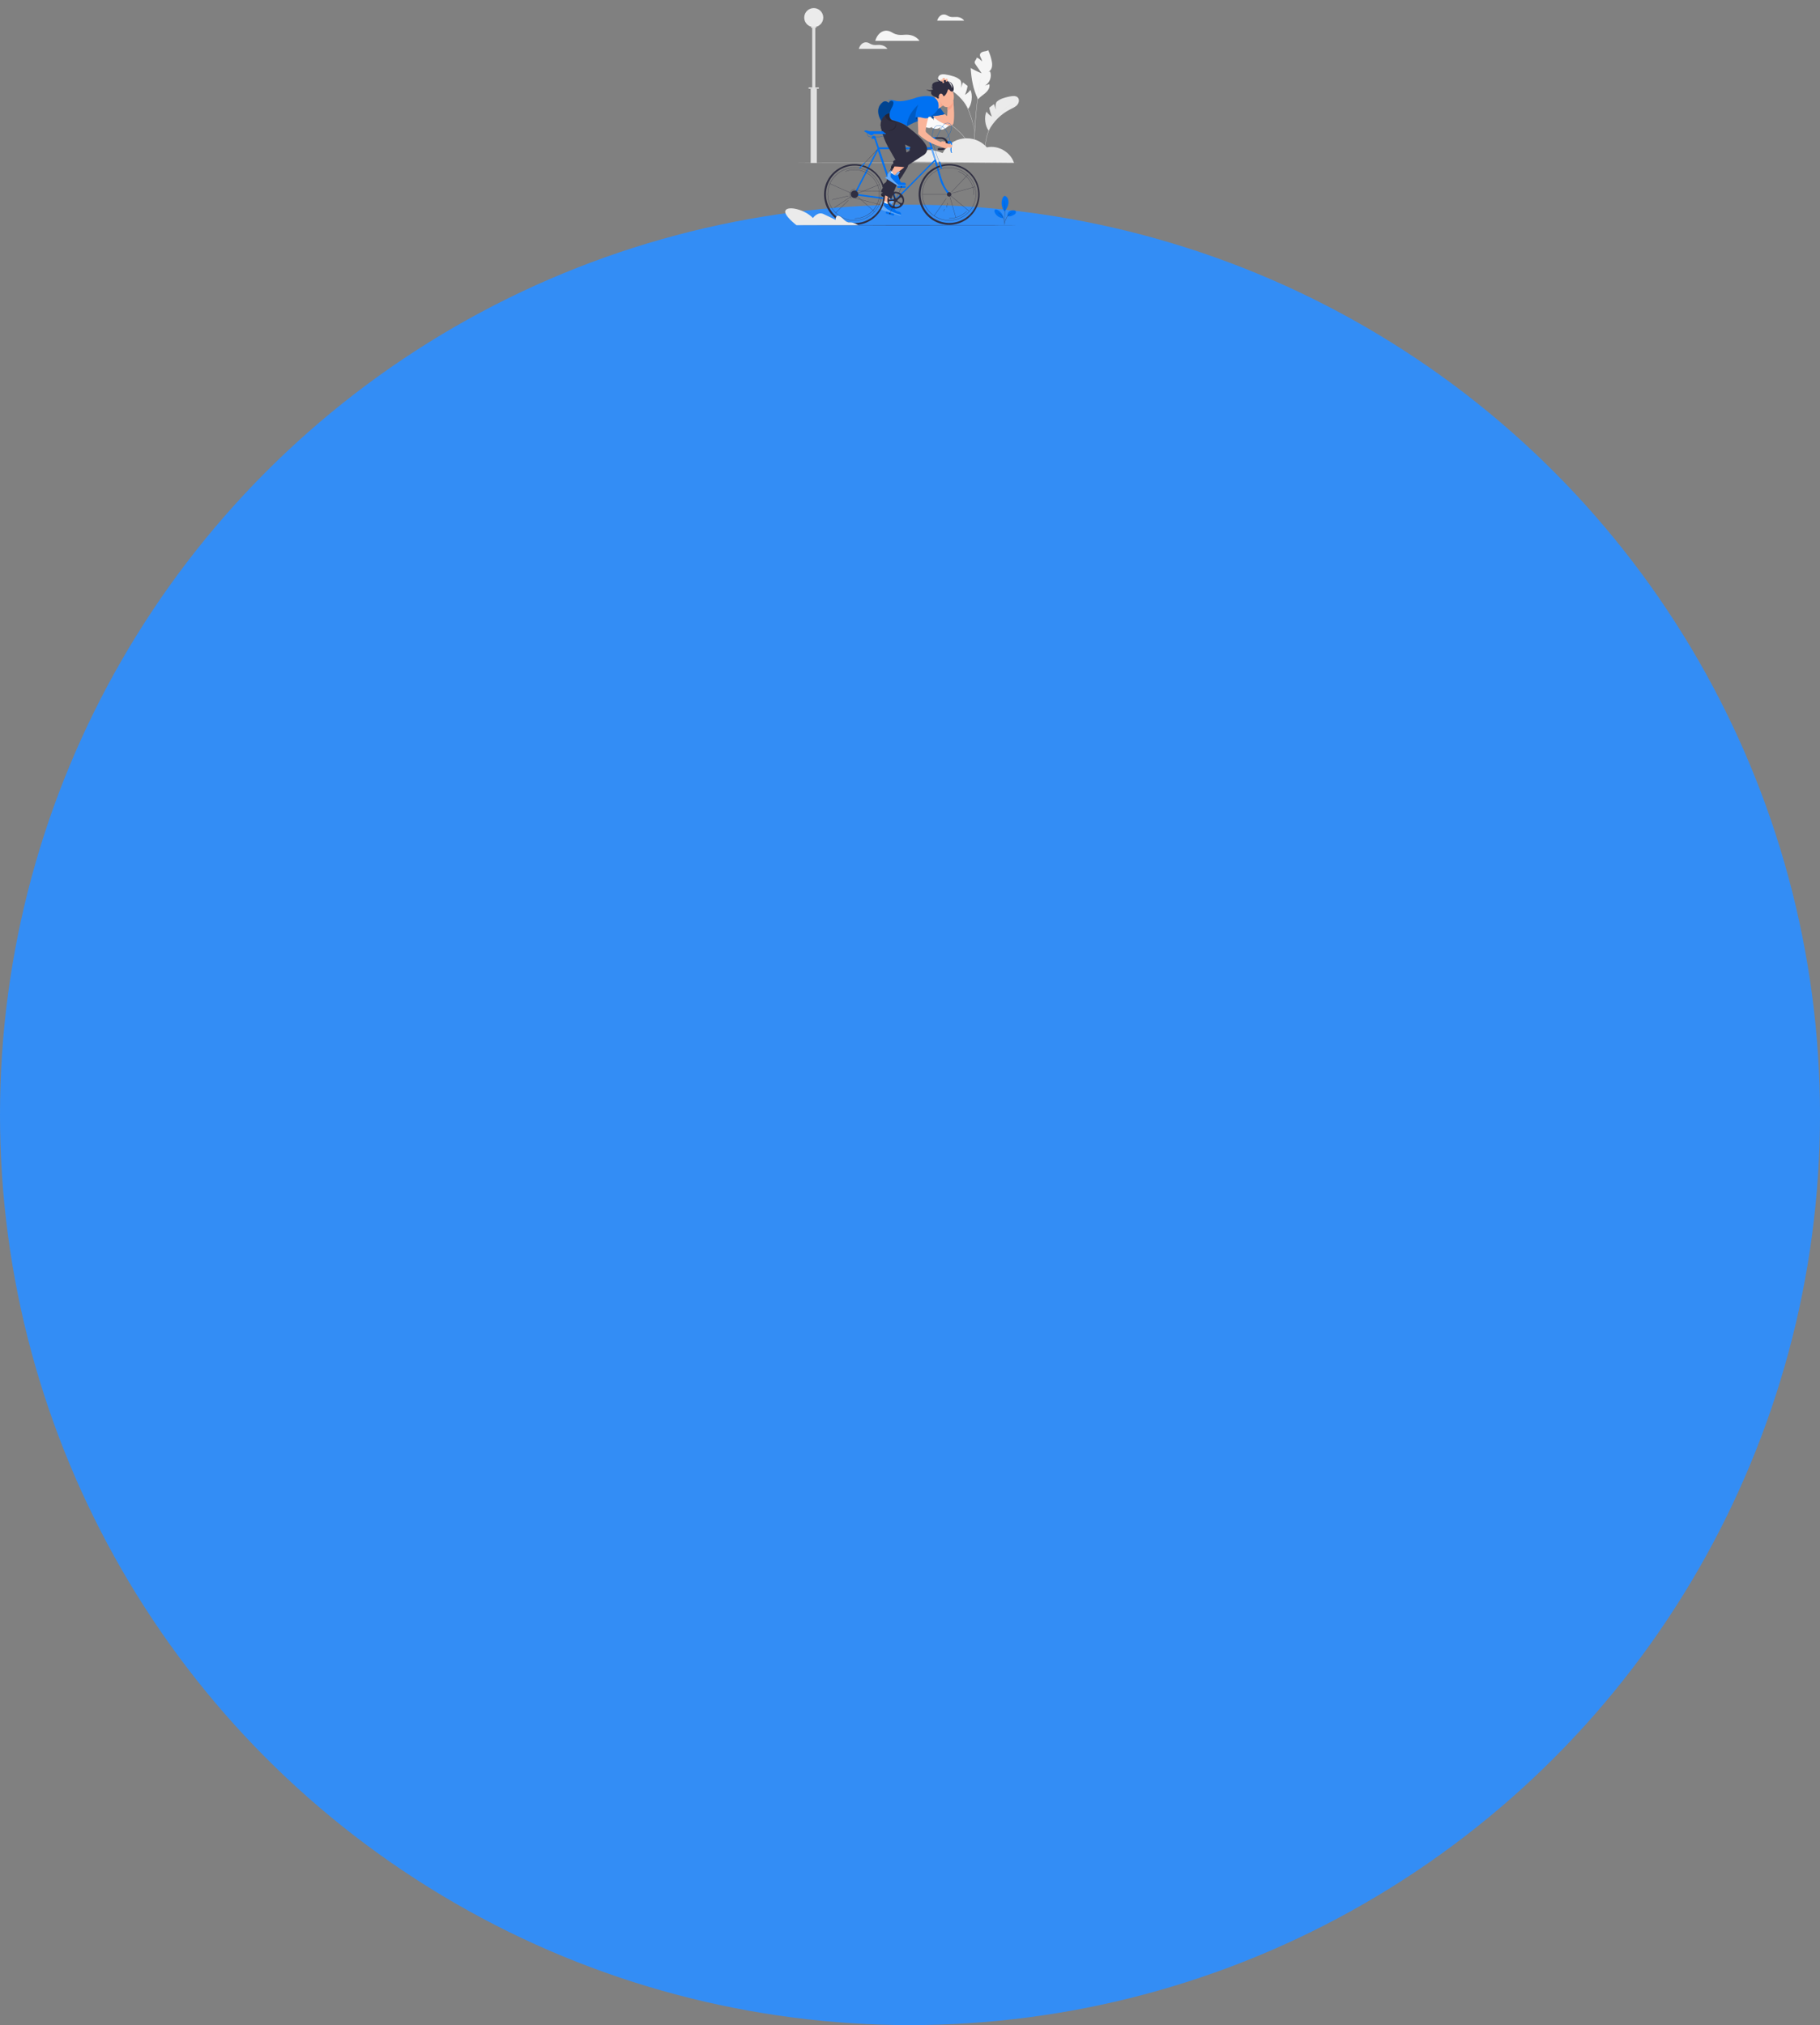 <svg width="1903" height="2117" viewBox="0 0 1903 2117" fill="none" xmlns="http://www.w3.org/2000/svg">
<rect x="0" y="0" width="1903" height="2117" fill="#808080" stroke="none"/>
<g id="bg-about-mobile">
<circle id="Ellipse 1" cx="951.5" cy="1165.5" r="951.5" fill="#338DF5"/>
<g id="Ride a bicycle 1">
<g id="freepik--background-complete--inject-432">
<path id="Vector" d="M1069 170.213C1069 170.295 1015.36 170.356 949.207 170.356C883.055 170.356 829.398 170.295 829.398 170.213C829.398 170.131 883.029 170.077 949.207 170.077C1015.39 170.077 1069 170.138 1069 170.213Z" fill="#E0E0E0"/>
<path id="Vector_2" d="M1033.75 136.63C1029.97 131.717 1028.79 122.298 1031.46 116.703C1032.94 118.837 1034.87 120.621 1037.12 121.927C1035.87 118.922 1034.96 115.79 1034.39 112.587L1039.26 108.839C1039.92 110.225 1040.4 113.087 1041.68 114.516C1040.37 112.39 1040.83 107.613 1042.39 106.202C1044.27 104.588 1046.47 103.387 1048.84 102.675C1051.8 101.668 1054.85 100.95 1057.96 100.531C1060.01 100.271 1062.32 100.263 1063.88 101.603C1066.11 103.526 1065.61 107.292 1063.72 109.543C1061.82 111.794 1058.98 112.955 1056.36 114.277C1046.66 119.179 1038.75 126.998 1033.75 136.63" fill="#EBEBEB"/>
<path id="Vector_3" d="M1012.4 113.845C1016.18 108.935 1017.35 99.513 1014.68 93.918C1013.2 96.053 1011.27 97.837 1009.02 99.141C1010.27 96.146 1011.18 93.024 1011.75 89.83L1006.88 86.082C1006.23 87.472 1005.74 90.33 1004.46 91.756C1005.77 89.634 1005.32 84.856 1003.75 83.445C1001.87 81.831 999.676 80.629 997.303 79.918C994.338 78.916 991.284 78.198 988.183 77.775C986.124 77.521 983.822 77.51 982.253 78.847C980.03 80.769 980.524 84.538 982.418 86.811C984.312 89.083 987.152 90.223 989.78 91.545C999.478 96.45 1007.39 104.27 1012.39 113.902" fill="#F5F5F5"/>
<path id="Vector_4" d="M1022.7 103.833C1024.8 101.085 1027.94 99.349 1030.54 97.044C1033.13 94.739 1035.33 91.366 1034.48 88.019L1029.8 89.448C1034.87 86.825 1037.36 80.108 1035.28 74.795L1033.68 75.081C1035.64 74.008 1036.83 71.897 1037.22 69.682C1037.61 67.466 1037.28 65.24 1036.81 63.068C1036.02 59.428 1034.84 55.884 1033.29 52.499C1031.91 53.435 1030.16 53.571 1028.54 53.907C1026.92 54.242 1025.16 55.129 1024.72 56.729C1024.03 59.263 1027.02 61.599 1026.66 64.201C1025.28 62.378 1023.42 60.981 1021.29 60.17C1021.2 62.117 1018.86 63.557 1019.12 65.48C1019.26 66.133 1019.56 66.745 1019.98 67.266L1026.42 76.599C1022.46 75.08 1018.63 73.24 1014.96 71.1C1015.64 82.512 1017.51 93.61 1022.69 103.822" fill="#F5F5F5"/>
<path id="Vector_5" d="M1058.84 108.263C1058.79 108.303 1058.73 108.338 1058.68 108.367L1058.2 108.653C1057.78 108.91 1057.13 109.242 1056.35 109.743C1054.11 111.12 1051.98 112.656 1049.96 114.338C1049.3 114.866 1048.67 115.445 1047.98 116.042C1047.28 116.639 1046.62 117.3 1045.94 118C1044.47 119.467 1043.08 121.018 1041.79 122.645C1041.1 123.502 1040.47 124.431 1039.81 125.375C1039.48 125.846 1039.13 126.314 1038.82 126.804L1037.89 128.323C1037.24 129.319 1036.72 130.445 1036.13 131.51C1035.83 132.039 1035.6 132.628 1035.34 133.196C1035.08 133.764 1034.81 134.329 1034.57 134.915C1032.77 139.329 1031.49 143.934 1030.74 148.639C1030.13 152.483 1029.82 156.369 1029.83 160.262C1029.79 161.927 1029.89 163.449 1029.93 164.75C1029.97 166.05 1030.11 167.19 1030.18 168.126L1030.41 170.249C1030.43 170.485 1030.45 170.663 1030.46 170.806C1030.47 170.87 1030.47 170.935 1030.46 170.999C1030.46 170.936 1030.44 170.873 1030.42 170.813C1030.38 170.688 1030.38 170.488 1030.34 170.281C1030.28 169.777 1030.18 169.059 1030.06 168.158C1029.93 167.258 1029.87 166.097 1029.76 164.775C1029.65 163.453 1029.59 161.952 1029.61 160.283C1029.58 156.375 1029.86 152.469 1030.46 148.607C1031.2 143.873 1032.49 139.241 1034.29 134.804C1034.53 134.207 1034.83 133.639 1035.06 133.068C1035.3 132.488 1035.57 131.923 1035.87 131.374C1036.46 130.302 1036.98 129.176 1037.66 128.19L1038.59 126.672C1038.91 126.172 1039.26 125.703 1039.59 125.243C1040.26 124.296 1040.89 123.363 1041.58 122.502C1042.89 120.873 1044.29 119.322 1045.78 117.857C1046.47 117.142 1047.18 116.524 1047.84 115.906C1048.5 115.288 1049.18 114.716 1049.83 114.205C1051.88 112.535 1054.04 111.02 1056.31 109.671C1057.1 109.189 1057.76 108.871 1058.19 108.599L1058.68 108.338L1058.84 108.263Z" fill="#E0E0E0"/>
<path id="Vector_6" d="M1018.89 169.545C1018.89 169.47 1018.89 169.391 1018.89 169.316C1018.89 169.152 1018.89 168.923 1018.86 168.637C1018.86 168.026 1018.81 167.158 1018.78 166.036C1018.74 164.914 1018.7 163.535 1018.69 161.916C1018.67 160.298 1018.63 158.475 1018.64 156.453C1018.64 152.408 1018.7 147.592 1018.87 142.243C1019.03 136.894 1019.33 131.024 1019.81 124.867C1020.29 118.711 1020.89 112.855 1021.49 107.538C1022.1 102.221 1022.78 97.451 1023.41 93.457C1023.7 91.456 1024.01 89.648 1024.27 88.069C1024.53 86.489 1024.78 85.117 1024.99 84.006C1025.2 82.895 1025.35 82.048 1025.47 81.441C1025.52 81.162 1025.57 80.944 1025.6 80.779C1025.62 80.703 1025.63 80.628 1025.65 80.554C1025.65 80.631 1025.64 80.707 1025.63 80.783C1025.63 80.947 1025.57 81.172 1025.53 81.451C1025.43 82.059 1025.29 82.923 1025.11 84.02C1024.92 85.117 1024.69 86.521 1024.45 88.094C1024.21 89.666 1023.92 91.484 1023.63 93.489C1023.03 97.484 1022.4 102.264 1021.78 107.57C1021.15 112.876 1020.6 118.718 1020.12 124.889C1019.65 131.059 1019.36 136.912 1019.16 142.254C1018.96 147.596 1018.87 152.416 1018.86 156.453V161.913C1018.86 163.513 1018.86 164.907 1018.89 166.036C1018.93 167.165 1018.89 168.026 1018.89 168.637V169.316C1018.9 169.392 1018.9 169.469 1018.89 169.545Z" fill="#E0E0E0"/>
<path id="Vector_7" d="M1002.05 96.158C1002.16 96.271 1002.26 96.39 1002.35 96.515L1003.15 97.609C1003.5 98.08 1003.91 98.68 1004.36 99.367C1004.82 100.053 1005.36 100.846 1005.91 101.743C1006.45 102.639 1007.07 103.618 1007.67 104.697C1008.27 105.777 1008.91 106.931 1009.57 108.156C1010.83 110.632 1012.13 113.401 1013.33 116.374C1014.53 119.347 1015.48 122.255 1016.27 124.921C1016.63 126.261 1017.01 127.529 1017.29 128.733C1017.56 129.938 1017.82 131.059 1018.04 132.085C1018.26 133.11 1018.4 134.054 1018.58 134.872C1018.75 135.69 1018.83 136.405 1018.91 136.994C1018.98 137.584 1019.03 138.002 1019.08 138.338C1019.11 138.492 1019.12 138.649 1019.12 138.806C1019.07 138.654 1019.04 138.499 1019.02 138.341C1018.96 138.013 1018.88 137.573 1018.79 137.016C1018.69 136.458 1018.58 135.729 1018.41 134.893C1018.25 134.057 1018.09 133.139 1017.84 132.121C1017.6 131.102 1017.37 129.998 1017.05 128.78C1016.74 127.561 1016.39 126.322 1015.98 124.992C1015.18 122.338 1014.19 119.447 1013.03 116.496C1011.86 113.544 1010.55 110.779 1009.3 108.296C1008.65 107.07 1008.06 105.894 1007.43 104.83C1006.81 103.765 1006.25 102.764 1005.71 101.868C1005.17 100.971 1004.63 100.174 1004.21 99.474C1003.78 98.773 1003.36 98.166 1003.03 97.687L1002.28 96.562C1002.19 96.435 1002.12 96.3 1002.05 96.158Z" fill="#E0E0E0"/>
<path id="Vector_8" d="M994.016 130.416C992 131.256 990.435 132.875 988.645 134.086C986.855 135.297 984.416 136.076 982.501 135.029L984.13 132.424C982.867 133.713 981.19 134.515 979.393 134.691C977.595 134.867 975.794 134.405 974.304 133.385L974.734 132.46C974.225 132.943 973.615 133.307 972.949 133.528C972.282 133.749 971.575 133.821 970.878 133.739C969.475 133.564 968.119 133.12 966.885 132.431C964.803 131.366 962.841 130.079 961.034 128.594C961.826 127.908 962.173 126.865 962.631 125.939C963.09 125.014 965.428 123.717 965.428 123.717L969.213 126.454C968.323 125.331 967.771 123.979 967.619 122.556C968.822 122.82 970.072 121.627 971.2 122.091C971.594 122.255 972.99 122.141 973.327 122.402C974.546 123.332 975.622 124.435 976.521 125.675C976.231 123.02 976.012 123.052 975.296 120.483C982.15 122.731 988.595 125.65 994.005 130.434" fill="#FAFAFA"/>
<path id="Vector_9" d="M978.318 128.794C978.955 128.411 979.64 128.116 980.356 127.915C982.317 127.336 984.383 127.201 986.403 127.522C989.385 128.004 992.227 129.123 994.735 130.802C997.793 132.828 1000.64 135.148 1003.25 137.73C1005.89 140.284 1008.28 143.087 1010.38 146.102C1012.1 148.561 1013.56 151.184 1014.76 153.931C1015.55 155.785 1016.21 157.696 1016.73 159.647C1016.89 160.337 1017 160.884 1017.09 161.237C1017.11 161.409 1017.14 161.548 1017.17 161.659C1017.18 161.706 1017.18 161.755 1017.17 161.802C1017.15 161.758 1017.13 161.711 1017.12 161.663C1017.09 161.552 1017.05 161.42 1017.01 161.248C1016.91 160.866 1016.77 160.337 1016.6 159.658C1016.04 157.728 1015.36 155.837 1014.55 153.998C1013.33 151.278 1011.85 148.679 1010.14 146.238C1005.9 140.274 1000.63 135.118 994.571 131.017C992.1 129.342 989.3 128.214 986.357 127.708C983.82 127.281 981.214 127.576 978.837 128.558L978.451 128.73C978.386 128.783 978.343 128.801 978.318 128.794Z" fill="#E0E0E0"/>
<path id="Vector_10" d="M1060.25 170.245C1056.58 158.89 1043.54 151.447 1031.88 154.066C1028.83 150.62 1024.98 147.974 1020.66 146.359C1016.35 144.745 1011.7 144.211 1007.13 144.806C1002.56 145.401 998.209 147.105 994.454 149.77C990.699 152.435 987.657 155.979 985.594 160.09C973.778 154.638 958.965 156.375 948.713 164.407L941.104 169.184L1060.25 170.245Z" fill="#EBEBEB"/>
<path id="Vector_11" d="M854.072 92.696H847.631V170.345H854.072V92.696Z" fill="#E0E0E0"/>
<path id="Vector_12" d="M852.461 15.418H849.242V101.228H852.461V15.418Z" fill="#E0E0E0"/>
<path id="Vector_13" d="M850.857 28.324C856.357 28.324 860.815 23.875 860.815 18.387C860.815 12.899 856.357 8.45 850.857 8.45C845.358 8.45 840.899 12.899 840.899 18.387C840.899 23.875 845.358 28.324 850.857 28.324Z" fill="#EBEBEB"/>
<path id="Vector_14" d="M852.984 29.11H848.562C848.405 29.104 848.256 29.038 848.147 28.924C848.038 28.811 847.977 28.659 847.978 28.502C847.978 28.342 848.042 28.189 848.156 28.075C848.269 27.962 848.423 27.898 848.583 27.898H853.02C853.18 27.898 853.334 27.962 853.448 28.075C853.561 28.189 853.625 28.342 853.625 28.502C853.625 28.663 853.561 28.817 853.448 28.93C853.335 29.044 853.181 29.109 853.02 29.11H852.984Z" fill="#E0E0E0"/>
<path id="Vector_15" d="M855.713 92.696H845.923C845.835 92.696 845.748 92.678 845.667 92.645C845.586 92.611 845.512 92.562 845.45 92.5C845.387 92.438 845.338 92.364 845.304 92.283C845.271 92.202 845.253 92.115 845.253 92.028C845.255 91.851 845.326 91.682 845.452 91.557C845.577 91.432 845.746 91.361 845.923 91.359H855.713C855.89 91.359 856.06 91.43 856.186 91.555C856.312 91.68 856.382 91.85 856.382 92.028C856.383 92.115 856.367 92.201 856.334 92.282C856.301 92.363 856.253 92.436 856.192 92.498C856.131 92.56 856.058 92.61 855.977 92.644C855.897 92.677 855.811 92.695 855.723 92.696H855.713Z" fill="#E0E0E0"/>
<path id="Vector_16" d="M915.152 42.741H961.396C961.396 42.741 957.303 35.309 945.401 36.37C934.032 37.442 933.452 32.718 927.677 32.125C921.901 31.532 917.078 36.009 915.152 42.741Z" fill="#F5F5F5"/>
<path id="Vector_17" d="M897.986 51.095H927.856C927.856 51.095 925.199 46.318 917.526 46.996C910.185 47.661 909.813 44.635 906.067 44.263C902.322 43.891 899.246 46.728 897.986 51.095Z" fill="#EBEBEB"/>
<path id="Vector_18" d="M979.915 21.628H1008.11C1008.11 21.628 1005.6 17.101 998.352 17.758C991.438 18.387 991.065 15.528 987.539 15.178C984.012 14.828 981.083 17.526 979.915 21.628Z" fill="#F5F5F5"/>
</g>
<g id="freepik--Floor--inject-432">
<path id="Vector_19" d="M1069 235.41C1069 235.489 1015.36 235.553 949.207 235.553C883.055 235.553 829.398 235.489 829.398 235.41C829.398 235.332 883.029 235.271 949.207 235.271C1015.39 235.271 1069 235.335 1069 235.41Z" fill="#2F2E41"/>
</g>
<g id="freepik--Plant--inject-432">
<path id="Vector_20" d="M1051.01 204.843C1051.7 205.175 1052.33 205.645 1052.84 206.223C1053.35 206.801 1053.74 207.477 1053.98 208.209C1054.46 209.678 1054.6 211.238 1054.38 212.768C1054.04 215.726 1052.36 218.71 1050.55 221.075C1048.04 218.899 1047.47 215.108 1047.3 213.168C1047.03 210.099 1048.42 204.386 1051.03 204.843" fill="#0071F2"/>
<path id="Vector_21" d="M1053.45 225.956C1053.28 225.11 1053.34 224.236 1053.62 223.42C1053.9 222.604 1054.39 221.877 1055.04 221.311C1055.7 220.758 1056.46 220.342 1057.29 220.086C1058.11 219.831 1058.97 219.74 1059.83 219.821C1060.23 219.812 1060.63 219.892 1061 220.054C1061.37 220.217 1061.7 220.458 1061.96 220.761C1062.15 221.081 1062.25 221.446 1062.26 221.818C1062.26 222.19 1062.17 222.557 1061.99 222.883C1061.61 223.526 1061.07 224.058 1060.42 224.427C1058.26 225.781 1055.91 226.696 1053.47 225.963" fill="#0071F2"/>
<path id="Vector_22" d="M1050.24 235.028C1050.26 234.822 1050.29 234.618 1050.34 234.417C1050.42 233.992 1050.52 233.442 1050.64 232.777C1050.92 230.948 1051.49 229.175 1052.33 227.528C1053.21 225.884 1054.52 224.503 1056.11 223.53C1056.59 223.24 1057.11 223.012 1057.65 222.851C1057.8 222.804 1057.94 222.765 1058.09 222.733C1058.14 222.726 1058.2 222.726 1058.25 222.733C1057.53 222.977 1056.84 223.291 1056.19 223.673C1054.65 224.671 1053.39 226.039 1052.53 227.65C1051.69 229.28 1051.11 231.025 1050.79 232.827C1050.64 233.513 1050.51 234.074 1050.43 234.456C1050.39 234.653 1050.32 234.844 1050.24 235.028Z" fill="#2F2E41"/>
<path id="Vector_23" d="M1050.34 209.277C1050.36 209.364 1050.37 209.453 1050.37 209.542C1050.37 209.738 1050.4 209.988 1050.41 210.299C1050.45 210.964 1050.49 211.925 1050.53 213.107C1050.6 215.476 1050.67 218.756 1050.65 222.372C1050.63 225.988 1050.55 229.272 1050.45 231.641C1050.4 232.823 1050.35 233.763 1050.31 234.446C1050.31 234.757 1050.27 235.007 1050.26 235.203C1050.26 235.292 1050.25 235.38 1050.23 235.468C1050.22 235.38 1050.22 235.291 1050.23 235.203V234.439C1050.23 233.749 1050.26 232.798 1050.3 231.637C1050.36 229.261 1050.42 225.988 1050.44 222.372C1050.45 218.756 1050.44 215.469 1050.38 213.115C1050.38 211.946 1050.34 210.971 1050.33 210.306V209.542C1050.33 209.453 1050.33 209.365 1050.34 209.277Z" fill="#2F2E41"/>
<path id="Vector_24" d="M1049.13 227.753C1048.83 225.958 1048.1 224.26 1047.01 222.8C1045.93 221.341 1044.5 220.161 1042.87 219.36C1042.04 218.964 1040.94 218.703 1040.26 219.321C1039.58 219.939 1039.73 221.054 1040.06 221.915C1040.8 223.702 1042.04 225.233 1043.65 226.314C1045.25 227.395 1047.14 227.978 1049.07 227.989" fill="#0071F2"/>
<path id="Vector_25" d="M1043.28 222.179C1043.46 222.244 1043.64 222.323 1043.81 222.415C1044.01 222.509 1044.21 222.615 1044.41 222.733C1044.67 222.878 1044.92 223.038 1045.17 223.212C1045.47 223.413 1045.76 223.63 1046.04 223.862C1046.37 224.126 1046.67 224.406 1046.97 224.702C1047.64 225.388 1048.23 226.147 1048.73 226.964C1049.21 227.791 1049.61 228.671 1049.89 229.586C1050.01 229.985 1050.11 230.391 1050.19 230.801C1050.26 231.155 1050.31 231.513 1050.34 231.873C1050.37 232.172 1050.38 232.473 1050.38 232.773C1050.39 232.999 1050.39 233.226 1050.38 233.452C1050.37 233.644 1050.35 233.836 1050.31 234.024C1050.26 234.024 1050.35 233.202 1050.2 231.902C1050.16 231.541 1050.11 231.184 1050.03 230.83C1049.95 230.428 1049.85 230.031 1049.72 229.64C1049.16 227.845 1048.18 226.208 1046.86 224.863C1046.57 224.568 1046.27 224.29 1045.95 224.03C1045.67 223.794 1045.39 223.573 1045.1 223.362C1044.01 222.547 1043.25 222.222 1043.28 222.179Z" fill="#2F2E41"/>
</g>
<path id="Vector_26" opacity="0.2" d="M920.759 130.345C920.759 130.345 921.858 141.343 928.665 153.688L936.542 167.565C936.542 167.565 932.99 167.73 934.43 170.817L932.059 174.329L926.62 190.183C926.588 190.285 926.521 190.372 926.431 190.429C925.568 190.994 921.017 194.102 923.208 195.553C923.263 195.589 923.309 195.636 923.345 195.691C923.38 195.746 923.404 195.807 923.415 195.872C923.425 195.936 923.422 196.002 923.405 196.065C923.389 196.129 923.36 196.188 923.319 196.239C922.427 197.375 920.354 200.334 922.445 200.927C922.537 200.95 922.619 201 922.682 201.069C922.746 201.139 922.787 201.226 922.801 201.319C922.815 201.412 922.801 201.507 922.762 201.592C922.722 201.678 922.658 201.749 922.578 201.799C921.582 202.413 920.644 203.282 921.382 204.121C923.415 203.83 925.488 204.164 927.326 205.079L931.93 208.237C931.93 208.237 935.869 193.784 943.056 184.502L947.66 176.945C947.66 176.945 950.056 173.593 949.769 170.724L946.221 150.243L920.759 130.345Z" fill="black"/>
<path id="Vector_27" d="M993.382 202.553L991.305 199.944C987.069 195.328 984.419 186.367 984.419 186.367L978.662 166.879L974.856 154.07H918.997L915.266 142.636C915.206 142.454 915.09 142.295 914.935 142.183C914.779 142.071 914.592 142.01 914.4 142.011H912.928C912.762 142.01 912.6 142.055 912.458 142.14C912.316 142.225 912.2 142.347 912.122 142.493L911.284 144.069C911.229 144.173 911.201 144.29 911.204 144.408C911.207 144.526 911.24 144.641 911.301 144.742C911.362 144.843 911.449 144.927 911.552 144.985C911.655 145.043 911.771 145.073 911.889 145.073H914.203L917.558 155.188L892.912 202.813C892.848 202.936 892.815 203.073 892.815 203.211C892.815 203.35 892.849 203.486 892.913 203.609C892.977 203.732 893.07 203.837 893.184 203.916C893.298 203.996 893.43 204.046 893.567 204.064L936.385 209.781C936.479 209.794 936.576 209.785 936.666 209.754C936.756 209.723 936.838 209.671 936.904 209.602L977.298 168.748L983.048 188.457C984.692 194.084 989.819 201.377 991.642 203.86C991.815 204.09 992.073 204.241 992.359 204.28C992.644 204.32 992.934 204.245 993.163 204.071C993.393 203.898 993.545 203.64 993.584 203.356C993.624 203.071 993.549 202.782 993.375 202.553H993.382ZM894.828 202.495L917.941 157.611L935.271 208.237L894.828 202.495ZM936.925 207.53L919.556 155.964H973.541L977.122 167.04L936.925 207.53Z" fill="#0071F2"/>
<path id="Vector_28" d="M916.961 156.592L903.864 170.557L904.029 170.711L917.125 156.746L916.961 156.592Z" fill="#2F2E41"/>
<path id="Vector_29" d="M920.759 130.345C920.759 130.345 921.858 141.343 928.665 153.688L936.542 167.565C936.542 167.565 932.99 167.73 934.43 170.817L932.059 174.329L926.62 190.183C926.588 190.285 926.521 190.372 926.431 190.429C925.568 190.99 921.017 194.102 923.208 195.553C923.263 195.589 923.309 195.636 923.345 195.691C923.38 195.746 923.404 195.807 923.415 195.872C923.425 195.936 923.422 196.002 923.405 196.065C923.389 196.129 923.36 196.188 923.319 196.239C922.427 197.375 920.354 200.337 922.449 200.927C922.54 200.95 922.623 201 922.686 201.069C922.749 201.139 922.79 201.226 922.805 201.319C922.819 201.412 922.805 201.507 922.765 201.592C922.726 201.678 922.662 201.749 922.581 201.799C921.582 202.41 920.644 203.282 921.382 204.121C923.415 203.83 925.488 204.164 927.326 205.079L931.93 208.237C931.93 208.237 935.869 193.784 943.056 184.502L947.66 176.945C947.66 176.945 950.056 173.593 949.769 170.724L946.221 150.243L920.759 130.345Z" fill="#2F2E41"/>
<path id="Vector_30" d="M937.069 200.884L893.524 199.337L893.532 199.112L937.076 200.659L937.069 200.884Z" fill="#2F2E41"/>
<path id="Vector_31" d="M893.471 207.023C895.66 207.023 897.434 205.252 897.434 203.067C897.434 200.883 895.66 199.112 893.471 199.112C891.281 199.112 889.507 200.883 889.507 203.067C889.507 205.252 891.281 207.023 893.471 207.023Z" fill="#2F2E41"/>
<path id="Vector_32" d="M994.567 175.258C991.403 175.004 988.219 175.28 985.147 176.073C984.692 176.191 984.237 176.319 983.786 176.459C980.245 177.573 976.959 179.375 974.118 181.761C971.317 184.094 969.013 186.963 967.34 190.199C965.667 193.435 964.66 196.972 964.379 200.602C963.158 215.812 974.734 229.165 990.159 230.39C990.931 230.452 991.698 230.482 992.462 230.48C999.099 230.492 1005.53 228.156 1010.6 223.887C1013.41 221.555 1015.71 218.686 1017.39 215.45C1019.06 212.213 1020.07 208.675 1020.36 205.043C1021.58 189.847 1010 176.484 994.567 175.258ZM1020.14 205.025C1019.86 208.627 1018.87 212.136 1017.21 215.346C1015.54 218.557 1013.26 221.402 1010.48 223.716C1004.83 228.451 997.542 230.764 990.195 230.147C974.881 228.932 963.394 215.676 964.597 200.602C964.877 197.001 965.877 193.492 967.537 190.282C969.197 187.073 971.485 184.228 974.265 181.915C979.298 177.679 985.673 175.36 992.258 175.372C993.017 175.372 993.78 175.403 994.546 175.465C1009.85 176.698 1021.35 189.95 1020.14 205.025Z" fill="#2F2E41"/>
<path id="Vector_33" d="M994.077 154.334C993.36 158.065 994.374 159.383 994.743 159.801C994.807 159.874 994.896 159.92 994.992 159.931C995.089 159.943 995.186 159.918 995.265 159.862C995.314 159.825 995.354 159.777 995.381 159.722C995.409 159.667 995.423 159.607 995.423 159.546C995.423 159.484 995.409 159.424 995.381 159.369C995.354 159.314 995.314 159.266 995.265 159.229C995.063 159.051 994.935 158.804 994.907 158.536C994.485 155.592 995.298 151.487 995.298 151.487C995.828 147.728 993.432 147.538 993.432 147.538H990.209L991.173 150.733C991.173 150.733 992.755 151.251 992.816 148.657C992.823 148.657 995.133 148.732 994.077 154.334Z" fill="#0071F2"/>
<path id="Vector_34" d="M994.947 171.506C988.66 171.008 982.365 172.38 976.86 175.451C971.354 178.522 966.885 183.153 964.017 188.758C961.149 194.363 960.011 200.692 960.748 206.942C961.484 213.193 964.061 219.085 968.153 223.875C972.245 228.664 977.669 232.134 983.738 233.848C989.807 235.561 996.249 235.44 1002.25 233.5C1008.25 231.56 1013.54 227.888 1017.45 222.949C1021.35 218.009 1023.71 212.024 1024.21 205.751C1024.88 197.338 1022.17 189.004 1016.68 182.582C1011.2 176.16 1003.38 172.176 994.947 171.506ZM1022.65 205.45C1022.18 211.372 1019.96 217.021 1016.27 221.683C1012.58 226.345 1007.59 229.811 1001.93 231.642C996.265 233.473 990.185 233.587 984.457 231.97C978.729 230.353 973.61 227.078 969.747 222.558C965.885 218.038 963.452 212.477 962.757 206.577C962.061 200.677 963.135 194.705 965.841 189.414C968.548 184.123 972.766 179.752 977.962 176.853C983.158 173.954 989.099 172.658 995.033 173.129C1002.98 173.759 1010.36 177.515 1015.54 183.569C1020.72 189.624 1023.28 197.482 1022.65 205.418V205.45Z" fill="#2F2E41"/>
<path id="Vector_35" d="M941.867 224.563L941.462 225.477L923.409 220.039L919.087 218.428C919.087 218.428 918.943 217.088 921.436 216.563C921.436 216.563 920.34 216.173 920.77 213.615L923.691 208.523L924.408 211.778L941.867 224.563Z" fill="#0071F2"/>
<path id="Vector_36" opacity="0.4" d="M941.867 224.563L941.462 225.477L923.409 220.039L919.087 218.428C919.087 218.428 918.943 217.088 921.436 216.563C921.436 216.563 920.34 216.173 920.77 213.615L923.691 208.523L924.408 211.778L941.867 224.563Z" fill="white"/>
<path id="Vector_37" d="M925.177 204.311L923.856 209.313C923.856 209.313 927.437 212.261 930.473 212.471V207.237L927.322 205.093C926.658 204.711 925.932 204.446 925.177 204.311Z" fill="#F9B499"/>
<path id="Vector_38" d="M996.934 128.901C996.812 129.49 996.511 130.027 996.071 130.438C994.997 131.442 993.446 131.867 988.305 129.927C988.305 129.927 981.422 127.176 976.811 123.027L975.257 121.787C975.257 121.787 975.525 121.234 977.384 121.326C977.384 121.326 985.977 120.119 987.742 119.333L990.317 121.355C990.317 121.355 990.621 118.139 990.772 114.963C990.836 113.666 990.872 112.376 990.854 111.311L996.773 105.562C996.773 105.562 996.855 106.316 996.973 107.57C997.389 112.047 998.198 122.913 996.934 128.901Z" fill="#F9B499"/>
<path id="Vector_39" d="M996.963 107.57C995.258 114.327 992.183 115.031 990.761 114.963C990.825 113.666 990.861 112.376 990.843 111.311L996.762 105.562C996.762 105.562 996.855 106.316 996.963 107.57Z" fill="#F7A48B"/>
<path id="Vector_40" d="M921.693 126.954C921.693 126.954 913.007 114.252 923.172 106.663C923.712 106.257 924.345 105.995 925.014 105.9C925.683 105.805 926.365 105.881 926.996 106.12C927.843 106.399 928.589 106.918 929.145 107.613C929.145 107.613 930.201 103.947 934.709 105.562L935.955 113.066L930.323 118.257C930.323 118.257 925.625 119.49 921.693 126.954Z" fill="#0071F2"/>
<path id="Vector_41" opacity="0.4" d="M921.693 126.954C921.693 126.954 913.007 114.252 923.172 106.663C923.712 106.257 924.345 105.995 925.014 105.9C925.683 105.805 926.365 105.881 926.996 106.12C927.843 106.399 928.589 106.918 929.145 107.613C929.145 107.613 930.201 103.947 934.709 105.562L935.955 113.066L930.323 118.257C930.323 118.257 925.625 119.49 921.693 126.954Z" fill="black"/>
<path id="Vector_42" d="M973.158 121.33L974.233 123.027C974.233 123.027 974.712 121.219 977.394 121.33C977.394 121.33 986.89 119.901 987.753 119.333L982.851 112.487L974.902 114.931L973.158 121.33Z" fill="#0071F2"/>
<path id="Vector_43" opacity="0.2" d="M973.158 121.33L974.233 123.027C974.233 123.027 974.712 121.219 977.394 121.33C977.394 121.33 986.89 119.901 987.753 119.333L982.851 112.487L974.902 114.931L973.158 121.33Z" fill="black"/>
<path id="Vector_44" d="M976.811 101.864C976.811 101.864 979.21 102.036 980.456 101.353L985.343 106.03L985.931 110.232L980.918 113.877C980.918 113.877 983.295 106.545 976.811 101.864Z" fill="#F9B499"/>
<path id="Vector_45" d="M982.067 113.051C982.067 113.051 984.788 111.125 983.292 105.548L985.343 106.016L985.931 110.218L982.067 113.051Z" fill="#F7A48B"/>
<path id="Vector_46" d="M990.016 112.037C994.074 112.037 997.364 107.253 997.364 101.353C997.364 95.453 994.074 90.67 990.016 90.67C985.958 90.67 982.669 95.453 982.669 101.353C982.669 107.253 985.958 112.037 990.016 112.037Z" fill="#F9B499"/>
<path id="Vector_47" d="M980.692 103.211C979.706 102.172 978.475 101.397 977.111 100.956C977.111 100.956 972.123 99.045 973.946 95.597C973.946 95.597 970.494 95.407 968.482 93.589C970.813 94.383 973.341 94.383 975.672 93.589C974.687 92.6 973.963 91.384 973.563 90.048C973.563 90.048 974.426 91.388 975.385 91.674C975.385 91.674 971.644 85.932 981.619 85.167C981.183 84.846 980.826 84.428 980.578 83.946C980.329 83.465 980.196 82.933 980.187 82.391C980.187 82.391 982.586 85.167 985.078 84.978C985.078 84.978 989.45 80.637 993.289 87.525C993.289 87.525 994.284 88.805 995.534 92.17C995.534 92.17 996.007 87.122 991.792 85.382C991.792 85.382 994.145 85.242 996.028 88.572C996.785 89.877 997.2 91.352 997.235 92.86C997.235 94.45 996.812 96.229 994.574 95.615C994.574 95.615 993.536 95.358 992.784 93.939C992.647 93.671 992.41 93.468 992.125 93.371C991.695 93.235 991.122 93.371 990.843 94.754C990.843 94.754 988.967 101.185 985.35 100.792L980.692 103.211Z" fill="#2F2E41"/>
<path id="Vector_48" d="M981.054 113.53C981.054 113.53 983.138 106.216 976.811 101.864C976.811 101.864 971.343 98.466 958.589 101.864C958.589 101.864 946.654 106.509 938.408 105.794C937.581 105.723 936.767 105.548 935.984 105.273C933.341 104.358 930.475 104.308 927.802 105.13C927.802 105.13 930.398 104.887 932.303 105.255C932.884 105.369 933.401 105.696 933.751 106.173C934.102 106.65 934.259 107.24 934.193 107.828C934.068 109.003 933.603 110.768 932.213 113.044C932.213 113.044 926.205 124.078 934.262 125.993C934.262 125.993 946.153 129.309 948.326 132.117C948.326 132.117 954.464 128.162 959.706 126.758C959.706 126.758 968.851 123.824 970.577 123.542V122.999C970.576 122.828 970.628 122.661 970.726 122.521C970.824 122.381 970.964 122.274 971.125 122.216C975.399 120.65 978.938 117.554 981.054 113.53Z" fill="#0071F2"/>
<path id="Vector_49" opacity="0.2" d="M960.218 109.307C960.218 109.307 956.669 117.525 957.149 123.449C957.149 123.449 956.959 124.596 959.656 125.264L959.72 126.765C959.72 126.765 954.671 128.072 948.341 132.124C948.327 132.124 946.891 121.784 960.218 109.307Z" fill="black"/>
<path id="Vector_50" d="M959.548 122.395L959.641 125.253C959.641 125.253 957.188 124.875 957.135 123.438C957.149 123.449 957.149 122.491 959.548 122.395Z" fill="#0071F2"/>
<path id="Vector_51" opacity="0.4" d="M959.548 122.395L959.641 125.253C959.641 125.253 957.188 124.875 957.135 123.438C957.149 123.449 957.149 122.491 959.548 122.395Z" fill="black"/>
<path id="Vector_52" d="M975.257 121.787L976.811 123.027C976.811 123.027 975.282 124.724 974.222 123.027C974.222 123.027 974.19 122.177 975.257 121.787Z" fill="#0071F2"/>
<path id="Vector_53" opacity="0.4" d="M975.257 121.787L976.811 123.027C976.811 123.027 975.282 124.724 974.222 123.027C974.222 123.027 974.19 122.177 975.257 121.787Z" fill="black"/>
<path id="Vector_54" d="M977.298 144.315C977.299 144.538 977.388 144.752 977.546 144.909C977.705 145.067 977.919 145.155 978.143 145.155H984.033C985.319 145.156 986.552 145.667 987.461 146.574C988.37 147.482 988.881 148.713 988.881 149.997C988.881 151.28 988.37 152.51 987.461 153.418C986.552 154.325 985.319 154.835 984.033 154.835H981.526C981.241 154.835 980.968 154.947 980.767 155.148C980.565 155.35 980.452 155.622 980.452 155.906C980.452 156.191 980.565 156.463 980.767 156.664C980.968 156.865 981.241 156.978 981.526 156.978H984.43C986.227 156.977 987.949 156.265 989.22 154.997C990.49 153.73 991.204 152.011 991.205 150.218C991.2 148.428 990.484 146.713 989.215 145.448C987.945 144.184 986.224 143.473 984.43 143.472H978.143C977.919 143.472 977.704 143.561 977.545 143.719C977.387 143.877 977.298 144.092 977.298 144.315Z" fill="#2F2E41"/>
<path id="Vector_55" d="M992.419 203.603C992.636 203.603 992.813 203.427 992.813 203.21C992.813 202.993 992.636 202.817 992.419 202.817C992.201 202.817 992.025 202.993 992.025 203.21C992.025 203.427 992.201 203.603 992.419 203.603Z" stroke="#ED1C24" stroke-miterlimit="10"/>
<path id="Vector_56" d="M992.419 205.518C993.696 205.518 994.732 204.485 994.732 203.21C994.732 201.935 993.696 200.902 992.419 200.902C991.141 200.902 990.106 201.935 990.106 203.21C990.106 204.485 991.141 205.518 992.419 205.518Z" fill="#2F2E41"/>
<path id="Vector_57" d="M909.748 143.233C906.608 143.165 906.44 138.674 906.44 138.627H906.662C906.662 138.67 906.826 142.951 909.752 143.011H920C920.032 143.011 924.074 142.725 925.26 140.339L925.46 140.439C924.218 142.94 920.179 143.226 920.007 143.236L909.748 143.233Z" fill="#0071F2"/>
<g id="Group" opacity="0.2">
<path id="Vector_58" d="M909.748 143.233C906.608 143.165 906.44 138.674 906.44 138.627H906.662C906.662 138.67 906.826 142.951 909.752 143.011H920C920.032 143.011 924.074 142.725 925.26 140.339L925.46 140.439C924.218 142.94 920.179 143.226 920.007 143.236L909.748 143.233Z" fill="black"/>
</g>
<path id="Vector_59" d="M910.142 141.232L903.765 137.362C903.726 137.338 903.692 137.306 903.667 137.267C903.642 137.228 903.626 137.184 903.62 137.139C903.615 137.093 903.62 137.046 903.635 137.003C903.65 136.959 903.675 136.92 903.708 136.887C904.173 136.444 905.498 135.815 908.968 137.191H925.94L926.717 140.114H913.601C913.601 140.114 912.362 142.143 910.142 141.232Z" fill="#0071F2"/>
<path id="Vector_60" d="M931.705 174.115C931.644 174.433 931.497 175.973 934.53 175.573L935.271 173.907C934.179 173.825 933.082 173.969 932.049 174.329C932.049 174.329 931.755 174.486 931.719 174.118C931.719 174.108 931.705 174.108 931.705 174.115Z" fill="#2F2E41"/>
<path id="Vector_61" opacity="0.4" d="M931.705 174.115C931.644 174.433 931.497 175.973 934.53 175.573L935.271 173.907C934.179 173.825 933.082 173.969 932.049 174.329C932.049 174.329 931.755 174.486 931.719 174.118C931.719 174.108 931.705 174.108 931.705 174.115Z" fill="black"/>
<path id="Vector_62" d="M935.271 173.907L932.625 178.577C932.625 178.577 933.814 182.1 935.808 182.926L945.623 174.654C945.623 174.654 944.71 174.608 942.909 174.411C942.895 174.411 937.029 173.775 935.271 173.907Z" fill="#F9B499"/>
<path id="Vector_63" d="M935.271 173.908L934.849 174.654L943.969 176.041L945.616 174.654C945.616 174.654 944.044 174.551 941.283 174.211C941.291 174.211 936.689 173.861 935.271 173.908Z" fill="#F7A48B"/>
<path id="Vector_64" d="M935.809 182.94V183.594L931.684 180.921V179.51L932.625 178.578C932.625 178.578 933.728 181.929 935.809 182.94Z" fill="white"/>
<path id="Vector_65" d="M939.121 182.94C939.121 182.94 940.252 188.353 941.913 190.526C941.979 190.612 942.063 190.682 942.16 190.731C942.257 190.78 942.364 190.806 942.472 190.808L945.494 190.901C945.939 190.915 946.36 191.101 946.67 191.42C946.979 191.739 947.152 192.165 947.152 192.609V193.834L940.03 193.659C939.76 193.653 939.503 193.541 939.314 193.348C937.921 192.126 936.467 190.758 934.992 189.232C933.66 187.86 932.457 186.513 931.372 185.216C931.298 184.68 931.262 184.139 931.265 183.598C931.265 182.694 931.34 181.615 931.705 180.893L935.83 183.565L939.121 182.94Z" fill="#0071F2"/>
<path id="Vector_66" d="M931.684 179.51L932.042 177.559C932.042 177.559 927.824 181.511 927.824 182.94V184.494C927.823 184.565 927.801 184.635 927.761 184.693C927.721 184.752 927.664 184.797 927.598 184.823L925.482 185.641C925.455 185.652 925.432 185.67 925.414 185.694C925.397 185.717 925.387 185.744 925.384 185.773C925.381 185.802 925.387 185.831 925.4 185.857C925.412 185.883 925.432 185.905 925.457 185.92L938.53 194.156C938.696 194.261 938.888 194.316 939.085 194.317H947.152V193.834L940.03 193.659C939.76 193.653 939.503 193.541 939.314 193.348C937.753 191.976 936.12 190.429 934.473 188.703C933.352 187.524 932.324 186.36 931.372 185.227C931.333 184.705 931.333 184.126 931.343 183.494C931.361 182.558 931.444 181.475 931.701 180.904L931.684 179.51Z" fill="#0071F2"/>
<path id="Vector_67" opacity="0.4" d="M931.684 179.51L932.042 177.559C932.042 177.559 927.824 181.511 927.824 182.94V184.494C927.823 184.565 927.801 184.635 927.761 184.693C927.721 184.752 927.664 184.797 927.598 184.823L925.482 185.641C925.455 185.652 925.432 185.67 925.414 185.694C925.397 185.717 925.387 185.744 925.384 185.773C925.381 185.802 925.387 185.831 925.4 185.857C925.412 185.883 925.432 185.905 925.457 185.92L938.53 194.156C938.696 194.261 938.888 194.316 939.085 194.317H947.152V193.834L940.03 193.659C939.76 193.653 939.503 193.541 939.314 193.348C937.753 191.976 936.12 190.429 934.473 188.703C933.352 187.524 932.324 186.36 931.372 185.227C931.333 184.705 931.333 184.126 931.343 183.494C931.361 182.558 931.444 181.475 931.701 180.904L931.684 179.51Z" fill="white"/>
<path id="Vector_68" d="M939.12 182.94L941.118 179.724C941.118 179.724 938.433 178.52 937.205 181.75L935.808 182.929V183.583L939.12 182.94Z" fill="#0071F2"/>
<path id="Vector_69" opacity="0.4" d="M939.12 182.94L941.118 179.724C941.118 179.724 938.433 178.52 937.205 181.75L935.808 182.929V183.583L939.12 182.94Z" fill="white"/>
<path id="Vector_70" d="M946.103 194.302H939.02C938.441 194.302 937.971 194.77 937.971 195.348C937.971 195.925 938.441 196.393 939.02 196.393H946.103C946.682 196.393 947.152 195.925 947.152 195.348C947.152 194.77 946.682 194.302 946.103 194.302Z" fill="#0071F2"/>
<path id="Vector_71" d="M942.562 195.925C942.882 195.925 943.142 195.665 943.142 195.346C943.142 195.026 942.882 194.767 942.562 194.767C942.241 194.767 941.981 195.026 941.981 195.346C941.981 195.665 942.241 195.925 942.562 195.925Z" fill="#2F2E41"/>
<path id="Vector_72" d="M942.459 195.321L936.17 209.424L936.373 209.514L942.662 195.411L942.459 195.321Z" fill="#2F2E41"/>
<path id="Vector_73" d="M935.096 217.674C935.096 217.674 936.213 220.743 938.397 220.954C938.397 220.954 943.281 221.576 941.867 224.563C941.867 224.563 934.666 222.776 930.906 220.425C930.632 220.251 930.346 220.096 930.051 219.961C928.361 219.167 922.689 216.141 924.397 211.778L928.93 213.615C928.93 213.615 930.172 211.793 931.293 212.679L933.442 215.18L935.096 217.674Z" fill="#0071F2"/>
<path id="Vector_74" d="M934.63 210.699C934.63 210.699 933.048 208.873 930.219 211.114L927.802 213.157L928.937 213.615C928.937 213.615 930.054 211.875 931.3 212.679L932.095 213.608L934.63 210.699Z" fill="#0071F2"/>
<path id="Vector_75" opacity="0.4" d="M934.63 210.699C934.63 210.699 933.048 208.873 930.219 211.114L927.802 213.157L928.937 213.615C928.937 213.615 930.054 211.875 931.3 212.679L932.095 213.608L934.63 210.699Z" fill="white"/>
<path id="Vector_76" d="M923.856 209.32L924.397 211.778L927.802 213.157L928.4 212.479L928.167 211.807C928.167 211.807 927.322 211.775 923.856 209.32Z" fill="white"/>
<path id="Vector_77" d="M921.378 204.121C921.378 204.121 922.778 205.908 924.716 206.061L925.178 204.311C923.942 203.96 922.643 203.895 921.378 204.121Z" fill="#2F2E41"/>
<path id="Vector_78" opacity="0.4" d="M921.378 204.121C921.378 204.121 922.778 205.908 924.716 206.061L925.178 204.311C923.942 203.96 922.643 203.895 921.378 204.121Z" fill="black"/>
<path id="Vector_79" d="M933.671 225.299L926.828 223.294C926.566 223.199 926.351 223.005 926.229 222.754C926.108 222.503 926.089 222.215 926.176 221.951L926.133 222.026C926.214 221.756 926.395 221.527 926.639 221.385C926.883 221.243 927.172 221.198 927.448 221.261L934.251 223.341C934.511 223.418 934.73 223.594 934.86 223.832C934.99 224.07 935.021 224.349 934.945 224.609C934.907 224.738 934.844 224.858 934.759 224.962C934.674 225.067 934.57 225.154 934.451 225.218C934.333 225.282 934.203 225.322 934.069 225.336C933.935 225.35 933.8 225.337 933.671 225.299Z" fill="#0071F2"/>
<path id="Vector_80" d="M932.998 217.286L930.367 222.862L930.568 222.957L933.199 217.38L932.998 217.286Z" fill="#2F2E41"/>
<path id="Vector_81" d="M930.455 223.959C930.813 223.959 931.103 223.669 931.103 223.312C931.103 222.955 930.813 222.665 930.455 222.665C930.097 222.665 929.807 222.955 929.807 223.312C929.807 223.669 930.097 223.959 930.455 223.959Z" fill="#2F2E41"/>
<path id="Vector_82" d="M896.056 171.606C889.768 171.108 883.474 172.48 877.969 175.551C872.463 178.622 867.994 183.253 865.126 188.858C862.258 194.464 861.12 200.792 861.856 207.042C862.593 213.293 865.17 219.186 869.262 223.975C873.354 228.764 878.778 232.234 884.847 233.948C890.916 235.661 897.357 235.54 903.357 233.6C909.358 231.66 914.646 227.988 918.555 223.049C922.464 218.109 924.817 212.124 925.317 205.851C925.649 201.685 925.155 197.495 923.865 193.519C922.574 189.544 920.511 185.861 917.794 182.681C915.077 179.501 911.758 176.887 908.029 174.986C904.299 173.086 900.23 171.938 896.056 171.606ZM923.763 205.55C923.291 211.472 921.07 217.121 917.381 221.783C913.692 226.445 908.7 229.911 903.037 231.742C897.374 233.573 891.294 233.687 885.566 232.07C879.838 230.454 874.719 227.178 870.856 222.658C866.993 218.138 864.561 212.577 863.865 206.677C863.17 200.777 864.244 194.805 866.95 189.514C869.657 184.223 873.875 179.852 879.071 176.953C884.267 174.054 890.207 172.758 896.142 173.229C904.097 173.86 911.475 177.618 916.655 183.677C921.834 189.735 924.391 197.597 923.763 205.536V205.55Z" fill="#2F2E41"/>
<path id="Vector_83" d="M914.829 185.02C910.853 180.414 905.48 177.228 899.525 175.944C899.121 175.851 898.709 175.776 898.297 175.705C897.435 175.555 896.562 175.445 895.676 175.376C888.265 174.753 880.909 177.087 875.22 181.868C872.415 184.199 870.107 187.067 868.432 190.303C866.757 193.539 865.748 197.078 865.466 200.709C864.256 215.905 875.829 229.268 891.268 230.494C892.035 230.553 892.794 230.583 893.546 230.583C908.019 230.583 920.315 219.596 921.475 205.15C921.769 201.522 921.333 197.872 920.191 194.415C919.05 190.957 917.227 187.763 914.829 185.02ZM921.256 205.143C920.114 219.475 907.918 230.372 893.56 230.372C892.81 230.372 892.057 230.343 891.301 230.283C875.986 229.068 864.503 215.812 865.702 200.738C865.983 197.137 866.984 193.628 868.644 190.419C870.304 187.21 872.591 184.364 875.37 182.05C880.405 177.811 886.785 175.492 893.374 175.508C894.129 175.508 894.896 175.537 895.658 175.598C903.011 176.153 909.844 179.594 914.661 185.166C917.041 187.888 918.851 191.058 919.984 194.489C921.117 197.92 921.549 201.543 921.256 205.143Z" fill="#2F2E41"/>
<path id="Vector_84" d="M893.643 228.536H893.56V228.318H893.643C906.966 228.318 918.206 218.081 919.251 204.982C919.524 201.653 919.125 198.302 918.08 195.128C917.035 191.955 915.363 189.022 913.164 186.502C909.636 182.461 904.944 179.606 899.728 178.327C894.512 177.048 889.028 177.407 884.025 179.356L883.946 179.146C888.993 177.18 894.525 176.818 899.786 178.11C905.046 179.401 909.779 182.282 913.336 186.36C917.705 191.374 919.927 197.9 919.521 204.533C919.116 211.166 916.117 217.374 911.17 221.822C906.368 226.158 900.119 228.552 893.643 228.536Z" fill="#2F2E41"/>
<path id="Vector_85" d="M867.798 191.956L867.708 192.158L890.868 202.409L890.958 202.207L867.798 191.956Z" fill="#2F2E41"/>
<path id="Vector_86" d="M919.522 192.897L896.598 202.005L896.682 202.214L919.606 193.106L919.522 192.897Z" fill="#2F2E41"/>
<path id="Vector_87" d="M896.706 205.384L896.557 205.549L914.275 221.417L914.423 221.253L896.706 205.384Z" fill="#2F2E41"/>
<path id="Vector_88" d="M890.348 207.63C889.674 207.247 889.143 206.657 888.834 205.947C888.485 205.2 888.299 204.387 888.285 203.563C888.271 202.739 888.431 201.921 888.755 201.163C889.085 200.38 889.577 199.676 890.198 199.095C890.82 198.515 891.556 198.071 892.361 197.793C892.81 197.636 893.274 197.525 893.746 197.461L893.768 197.686C893.313 197.748 892.865 197.855 892.432 198.008C891.658 198.275 890.95 198.701 890.352 199.26C889.754 199.818 889.281 200.496 888.963 201.248C888.65 201.979 888.494 202.768 888.507 203.562C888.519 204.357 888.699 205.14 889.034 205.861C889.326 206.531 889.829 207.087 890.466 207.444L890.348 207.63Z" fill="#2F2E41"/>
<path id="Vector_89" d="M933.778 217.606L892.787 206.905L892.844 206.69L933.825 217.42L933.778 217.606Z" fill="#2F2E41"/>
<path id="Vector_90" d="M887.081 204.724L870.106 208.644L870.157 208.863L887.131 204.943L887.081 204.724Z" fill="#2F2E41"/>
<path id="Vector_91" d="M890.38 204.927L872.03 217.249L872.156 217.436L890.506 205.114L890.38 204.927Z" fill="#2F2E41"/>
<path id="Vector_92" d="M887.032 209.362L873.679 222.342L873.837 222.503L887.189 209.523L887.032 209.362Z" fill="#2F2E41"/>
<path id="Vector_93" d="M992.533 228.421H992.448V228.2H992.53C999.311 228.22 1005.83 225.566 1010.66 220.814L1010.81 220.972C1005.94 225.764 999.372 228.442 992.533 228.421Z" fill="#2F2E41"/>
<path id="Vector_94" d="M1018.45 203.603H1018.22C1018.54 192.988 1012.01 183.208 1001.99 179.264L1002.07 179.056C1012.17 183.03 1018.75 192.895 1018.45 203.603Z" fill="#2F2E41"/>
<path id="Vector_95" d="M1019.26 195.201L995.509 201.885L995.57 202.102L1019.32 195.418L1019.26 195.201Z" fill="#2F2E41"/>
<path id="Vector_96" d="M994.252 204.636L994.109 204.806L1013.44 221.001L1013.59 220.831L994.252 204.636Z" fill="#2F2E41"/>
<path id="Vector_97" d="M989.231 207.44L976.646 225.55L976.831 225.679L989.416 207.569L989.231 207.44Z" fill="#2F2E41"/>
<path id="Vector_98" d="M993.254 205.379L993.04 205.44L999.305 227.429L999.518 227.368L993.254 205.379Z" fill="#2F2E41"/>
<path id="Vector_99" d="M990.76 212.265L989.542 216.802L989.76 216.86L990.979 212.323L990.76 212.265Z" fill="#2F2E41"/>
<path id="Vector_100" d="M987.437 218.434L986.768 220.859L986.986 220.919L987.655 218.494L987.437 218.434Z" fill="#2F2E41"/>
<path id="Vector_101" d="M990.106 203.099H964.4V203.321H990.106V203.099Z" fill="#2F2E41"/>
<path id="Vector_102" d="M1011.59 182.854L994.646 200.822L994.81 200.976L1011.75 183.009L1011.59 182.854Z" fill="#2F2E41"/>
<path id="Vector_103" d="M985.146 176.073C984.692 176.191 984.237 176.319 983.786 176.459L981.609 169.945C981.583 169.865 981.57 169.782 981.569 169.698C981.57 169.513 981.638 169.333 981.76 169.193C981.882 169.053 982.05 168.96 982.234 168.933C982.418 168.905 982.606 168.944 982.764 169.042C982.922 169.141 983.039 169.292 983.095 169.47L985.146 176.073Z" fill="#0071F2"/>
<path id="Vector_104" d="M964.769 158.643C963.917 158.643 963.076 158.459 962.302 158.104L951.087 157.729C951.034 157.711 949.748 157.25 946.905 154.663L947.055 154.499C949.698 156.903 950.994 157.454 951.145 157.511L962.37 157.886H962.391C970.785 161.709 979.328 143.612 979.414 143.426C979.45 143.351 982.995 135.615 986.142 130.92C986.747 130.013 987.609 129.306 988.617 128.887C989.625 128.469 990.735 128.358 991.807 128.569C993.826 129.005 994.933 130.491 994.997 132.857C994.997 132.925 995.065 139.538 988.874 145.116L988.724 144.948C994.836 139.445 994.775 132.928 994.775 132.86C994.711 130.566 993.701 129.191 991.76 128.773C990.732 128.572 989.667 128.679 988.7 129.081C987.733 129.483 986.906 130.161 986.325 131.031C983.177 135.694 979.654 143.415 979.618 143.49C978.123 146.576 976.324 149.506 974.247 152.237C970.931 156.478 967.712 158.643 964.769 158.643Z" fill="#0071F2"/>
<path id="Vector_105" d="M981.924 169.045C979.047 162.413 976.867 155.502 975.421 148.421C974.938 145.805 974.752 143.143 974.866 140.485C975.171 135.101 977.097 131.831 980.438 131.034C980.531 131.017 982.729 130.538 985.451 132.267C988.011 133.893 991.498 137.92 993.568 147.567H993.335C991.284 137.995 987.85 134.075 985.329 132.467C982.683 130.774 980.492 131.249 980.492 131.252C972.643 133.125 975.607 148.224 975.64 148.378C977.08 155.441 979.254 162.335 982.128 168.948L981.924 169.045Z" fill="#0071F2"/>
<g id="Group_2" opacity="0.2">
<path id="Vector_106" d="M964.769 158.643C963.917 158.643 963.076 158.459 962.302 158.104L951.087 157.729C951.034 157.711 949.748 157.25 946.905 154.663L947.055 154.499C949.698 156.903 950.994 157.454 951.145 157.511L962.37 157.886H962.391C970.785 161.709 979.328 143.612 979.414 143.426C979.45 143.351 982.995 135.615 986.142 130.92C986.747 130.013 987.609 129.306 988.617 128.887C989.625 128.469 990.735 128.358 991.807 128.569C993.826 129.005 994.933 130.491 994.997 132.857C994.997 132.925 995.065 139.538 988.874 145.116L988.724 144.948C994.836 139.445 994.775 132.928 994.775 132.86C994.711 130.566 993.701 129.191 991.76 128.773C990.732 128.572 989.667 128.679 988.7 129.081C987.733 129.483 986.906 130.161 986.325 131.031C983.177 135.694 979.654 143.415 979.618 143.49C978.123 146.576 976.324 149.506 974.247 152.237C970.931 156.478 967.712 158.643 964.769 158.643Z" fill="black"/>
<path id="Vector_107" d="M981.924 169.045C979.047 162.413 976.868 155.502 975.422 148.421C974.938 145.805 974.752 143.143 974.867 140.485C975.171 135.101 977.097 131.831 980.438 131.034C980.531 131.017 982.73 130.538 985.451 132.267C988.011 133.893 991.499 137.92 993.568 147.567H993.336C991.284 137.995 987.85 134.075 985.329 132.467C982.683 130.774 980.492 131.249 980.492 131.252C972.643 133.125 975.608 148.224 975.64 148.378C977.08 155.441 979.255 162.335 982.128 168.948L981.924 169.045Z" fill="black"/>
</g>
<path id="Vector_108" d="M904.496 170.574C904.496 170.708 904.443 170.836 904.349 170.931L899.526 175.933C899.121 175.841 898.709 175.765 898.297 175.694L903.593 170.199C903.642 170.149 903.7 170.109 903.764 170.082C903.829 170.055 903.898 170.041 903.967 170.041C904.037 170.041 904.106 170.055 904.17 170.082C904.235 170.109 904.293 170.149 904.342 170.199C904.391 170.248 904.431 170.306 904.457 170.37C904.484 170.435 904.497 170.504 904.496 170.574Z" fill="#0071F2"/>
<path id="Vector_109" d="M983.288 84.681C983.288 84.681 983.077 82.384 985.297 83.574C985.297 83.574 985.025 81.073 987.298 81.466C987.298 81.466 988.251 81.501 988.233 83.67C987.915 83.652 987.596 83.69 987.291 83.784C987.149 83.836 987.02 83.92 986.916 84.03C986.813 84.14 986.736 84.273 986.694 84.419C986.651 84.564 986.643 84.717 986.671 84.866C986.699 85.014 986.762 85.154 986.854 85.274C987.098 85.596 987.377 86.128 987.026 86.543C987.026 86.543 985.397 87.404 985.351 86.057C985.351 86.057 985.666 84.985 985.057 84.985C984.454 84.984 983.856 84.881 983.288 84.681Z" fill="#F9B499"/>
<path id="Vector_110" d="M989.429 82.391L988.226 83.291L988.237 83.659L988.978 83.852L989.429 82.391Z" fill="#F7A48B"/>
<path id="Vector_111" d="M984.381 105.293C985.768 105.169 986.742 103.406 986.557 101.355C986.372 99.305 985.098 97.744 983.712 97.868C982.325 97.993 981.352 99.756 981.536 101.806C981.721 103.857 982.995 105.418 984.381 105.293Z" fill="#F9B499"/>
<path id="Vector_112" d="M988.978 83.177V84.635C988.978 84.808 989.034 84.977 989.137 85.116C989.241 85.255 989.388 85.357 989.554 85.407C989.665 85.44 989.781 85.449 989.895 85.433C990.009 85.418 990.118 85.379 990.216 85.318C990.313 85.257 990.397 85.176 990.461 85.081C990.524 84.985 990.567 84.877 990.586 84.763L990.793 83.306C990.81 83.186 990.804 83.065 990.773 82.948C990.743 82.832 990.69 82.722 990.617 82.626C990.544 82.53 990.453 82.449 990.348 82.389C990.244 82.328 990.129 82.289 990.009 82.273C989.88 82.256 989.749 82.267 989.625 82.305C989.501 82.343 989.386 82.406 989.288 82.492C989.191 82.578 989.112 82.683 989.059 82.801C989.005 82.919 988.978 83.047 988.978 83.177Z" fill="#F9B499"/>
<path id="Vector_113" d="M962.33 139.885C962.339 140.175 962.276 140.464 962.147 140.725C962.019 140.986 961.828 141.211 961.593 141.382C961.124 140.925 960.784 140.557 960.558 140.31C960.337 140.068 960.21 139.755 960.2 139.428L960.164 138.481C960.379 138.295 960.653 138.193 960.937 138.191C961.704 138.184 962.33 138.945 962.33 139.885Z" fill="#F7A48B"/>
<path id="Vector_114" opacity="0.4" d="M973.316 155.192L977.111 167.044L978.648 166.886L975.232 155.192H973.316Z" fill="white"/>
<path id="Vector_115" d="M968.489 154.106H973.23L969.732 143.476H978.139V145.155H971.877L975.486 155.964H968.489V154.106Z" fill="#0071F2"/>
<path id="Vector_116" d="M925.79 139.349C924.531 138.579 923.451 137.55 922.62 136.332C921.79 135.113 921.229 133.733 920.974 132.281C920.643 130.45 920.745 128.567 921.271 126.782C921.798 124.997 922.734 123.359 924.007 121.998C925.518 120.34 927.63 118.711 930.323 118.257C930.323 118.257 928.948 124.389 933.392 125.761C933.392 125.761 944.85 128.619 948.327 132.149C948.327 132.149 962.807 142.422 968.081 151.415C968.081 151.415 972.783 158.497 964.533 162.899L948.806 173.114C948.806 173.114 947.464 175.126 944.012 174.544C944.012 174.544 934.577 173.246 932.02 174.333C931.98 174.35 931.936 174.356 931.893 174.349C931.849 174.342 931.809 174.322 931.777 174.293C931.745 174.263 931.722 174.225 931.711 174.182C931.7 174.14 931.702 174.095 931.716 174.054C932.024 173.175 932.79 171.553 934.419 170.81C934.419 170.81 931.555 167.844 938.544 166.504C938.544 166.504 936.435 162.867 943.819 163.06C943.819 163.06 942.093 159.998 947.367 159.519L951.109 157.604C951.109 157.604 950.726 154.445 952.068 154.063C953.411 153.68 934.419 146.892 925.79 139.349Z" fill="#2F2E41"/>
<path id="Vector_117" opacity="0.4" d="M927.802 136.655C928.425 136.628 929.046 136.56 929.66 136.451C930.266 136.35 930.864 136.208 931.451 136.026C932.624 135.69 933.709 135.1 934.627 134.297C935.073 133.892 935.457 133.424 935.765 132.907C936.069 132.383 936.303 131.822 936.46 131.238C936.741 130.034 936.826 128.792 936.711 127.561C937.003 128.793 937.032 130.073 936.797 131.317C936.664 131.941 936.441 132.543 936.134 133.103C935.811 133.664 935.404 134.172 934.928 134.611C934.448 135.038 933.914 135.399 933.338 135.683C932.766 135.964 932.166 136.185 931.547 136.34C930.326 136.658 929.059 136.764 927.802 136.655Z" fill="black"/>
<path id="Vector_118" opacity="0.2" d="M930.323 118.243C930.323 118.243 927.236 118.847 925.36 120.715C925.36 120.715 925.79 125.743 932.88 127.083L941.473 128.455C941.473 128.455 938.695 127.404 934.251 126C934.262 126 928.719 125.482 930.323 118.243Z" fill="black"/>
<path id="Vector_119" d="M995.126 153.305C996.376 155.22 990.908 153.881 990.908 153.881C990.621 155.699 989.372 154.835 989.372 154.835C989.085 156.174 983.331 153.305 983.331 153.305C971.039 149.546 964.271 144.015 961.593 141.382C961.124 140.925 960.784 140.557 960.558 140.31C960.338 140.068 960.211 139.755 960.2 139.428L960.164 138.481L959.548 122.402C961.43 122.417 963.299 122.709 965.095 123.27C966.885 123.692 968.737 123.789 970.562 123.556C969.183 127.779 968.28 132.143 967.87 136.566C967.839 136.9 967.884 137.237 968 137.552C968.117 137.868 968.302 138.153 968.543 138.388C976.27 145.938 983.983 148.535 983.983 148.535C984.552 147.292 986.385 147.96 986.385 147.96C986.696 148.096 987.037 148.147 987.373 148.108C987.71 148.069 988.03 147.941 988.301 147.738C988.45 148.017 988.57 148.311 988.659 148.614C988.743 148.894 988.802 149.181 988.835 149.471L995.28 151.501C996.648 152.062 995.126 153.305 995.126 153.305Z" fill="#F9B499"/>
<path id="Vector_120" d="M936.578 200.548C934.842 200.548 933.146 201.062 931.702 202.024C930.259 202.986 929.134 204.354 928.47 205.954C927.806 207.555 927.632 209.315 927.971 211.014C928.309 212.713 929.145 214.273 930.373 215.498C931.6 216.723 933.164 217.557 934.866 217.895C936.568 218.233 938.333 218.059 939.937 217.397C941.54 216.734 942.911 215.611 943.875 214.171C944.84 212.731 945.354 211.038 945.354 209.306C945.354 206.983 944.43 204.756 942.784 203.113C941.138 201.471 938.906 200.548 936.578 200.548ZM935.035 202.763C935.121 202.61 935.242 202.479 935.387 202.38C935.532 202.281 935.699 202.217 935.873 202.192C936.818 202.056 938.737 201.981 940.299 203.214C940.531 203.399 940.689 203.661 940.745 203.953C940.8 204.245 940.748 204.547 940.599 204.804C940.531 204.925 940.442 205.033 940.338 205.125L937.878 207.269C937.747 207.388 937.59 207.472 937.418 207.515C937.247 207.558 937.068 207.559 936.897 207.516C936.725 207.474 936.567 207.39 936.436 207.272C936.305 207.154 936.205 207.006 936.145 206.84L934.956 203.767C934.893 203.605 934.867 203.43 934.88 203.256C934.894 203.083 934.947 202.914 935.035 202.763ZM929.342 207.355C929.539 206.422 930.129 204.582 931.823 203.557C932.077 203.403 932.378 203.345 932.672 203.393C932.965 203.441 933.232 203.591 933.424 203.817C933.512 203.925 933.582 204.045 933.631 204.175L934.799 207.212C934.858 207.363 934.882 207.526 934.869 207.689C934.856 207.851 934.806 208.008 934.723 208.148C934.631 208.311 934.496 208.447 934.334 208.543C934.172 208.638 933.988 208.689 933.8 208.691L930.505 208.748C930.331 208.752 930.158 208.716 929.999 208.644C929.84 208.572 929.7 208.465 929.588 208.331C929.476 208.197 929.396 208.04 929.353 207.871C929.311 207.702 929.307 207.525 929.342 207.355ZM935.039 211.442L933.982 214.562C933.926 214.726 933.833 214.876 933.711 215C933.589 215.124 933.44 215.219 933.276 215.278C933.113 215.337 932.938 215.359 932.764 215.342C932.591 215.325 932.423 215.27 932.274 215.18C931.461 214.683 929.925 213.508 929.528 211.571C929.465 211.278 929.509 210.972 929.654 210.709C929.799 210.447 930.034 210.245 930.316 210.142C930.447 210.103 930.584 210.088 930.72 210.095L933.979 210.024C934.142 210.021 934.303 210.054 934.452 210.121C934.6 210.187 934.732 210.286 934.838 210.41C934.958 210.55 935.039 210.719 935.074 210.9C935.109 211.081 935.097 211.268 935.039 211.442ZM940.678 215.015C939.926 215.601 938.286 216.63 936.328 216.327C936.147 216.3 935.974 216.233 935.822 216.132C935.67 216.031 935.542 215.897 935.448 215.74C935.354 215.584 935.296 215.409 935.278 215.227C935.259 215.046 935.282 214.862 935.343 214.69L936.417 211.617C936.475 211.452 936.571 211.303 936.699 211.183C936.826 211.063 936.98 210.975 937.149 210.927C937.318 210.879 937.495 210.872 937.667 210.907C937.839 210.942 938 211.018 938.136 211.128L940.7 213.2C940.836 213.309 940.945 213.448 941.021 213.605C941.096 213.762 941.135 213.934 941.135 214.108C941.135 214.282 941.096 214.454 941.021 214.611C940.945 214.768 940.836 214.906 940.7 215.015H940.678ZM942.211 212.282C942.074 212.258 941.942 212.213 941.82 212.146L938.956 210.585C938.799 210.501 938.666 210.381 938.567 210.234C938.467 210.088 938.405 209.919 938.386 209.743C938.366 209.567 938.39 209.389 938.455 209.225C938.52 209.06 938.624 208.914 938.759 208.798L941.237 206.626C941.368 206.511 941.523 206.428 941.691 206.381C941.859 206.334 942.035 206.326 942.207 206.356C942.379 206.386 942.542 206.454 942.684 206.555C942.825 206.656 942.943 206.788 943.027 206.94C943.478 207.78 944.219 209.563 943.596 211.439C943.5 211.718 943.309 211.954 943.055 212.105C942.801 212.256 942.502 212.312 942.211 212.264V212.282Z" fill="#2F2E41"/>
<g id="freepik--Character--inject-432">
<path id="Vector_121" d="M897.42 235.414H832.818C832.818 235.414 818.57 224.673 821.36 219.878C824.149 215.083 841.494 218.924 850.005 227.921C850.005 227.921 854.792 220.925 860.987 223.719C867.181 226.513 873.755 229.911 873.755 229.911C873.755 229.911 873.397 224.234 877.393 225.752C881.389 227.271 883.427 232.627 888.257 232.488C893.087 232.348 897.42 235.414 897.42 235.414Z" fill="#EBEBEB"/>
</g>
</g>
</g>
</svg>
